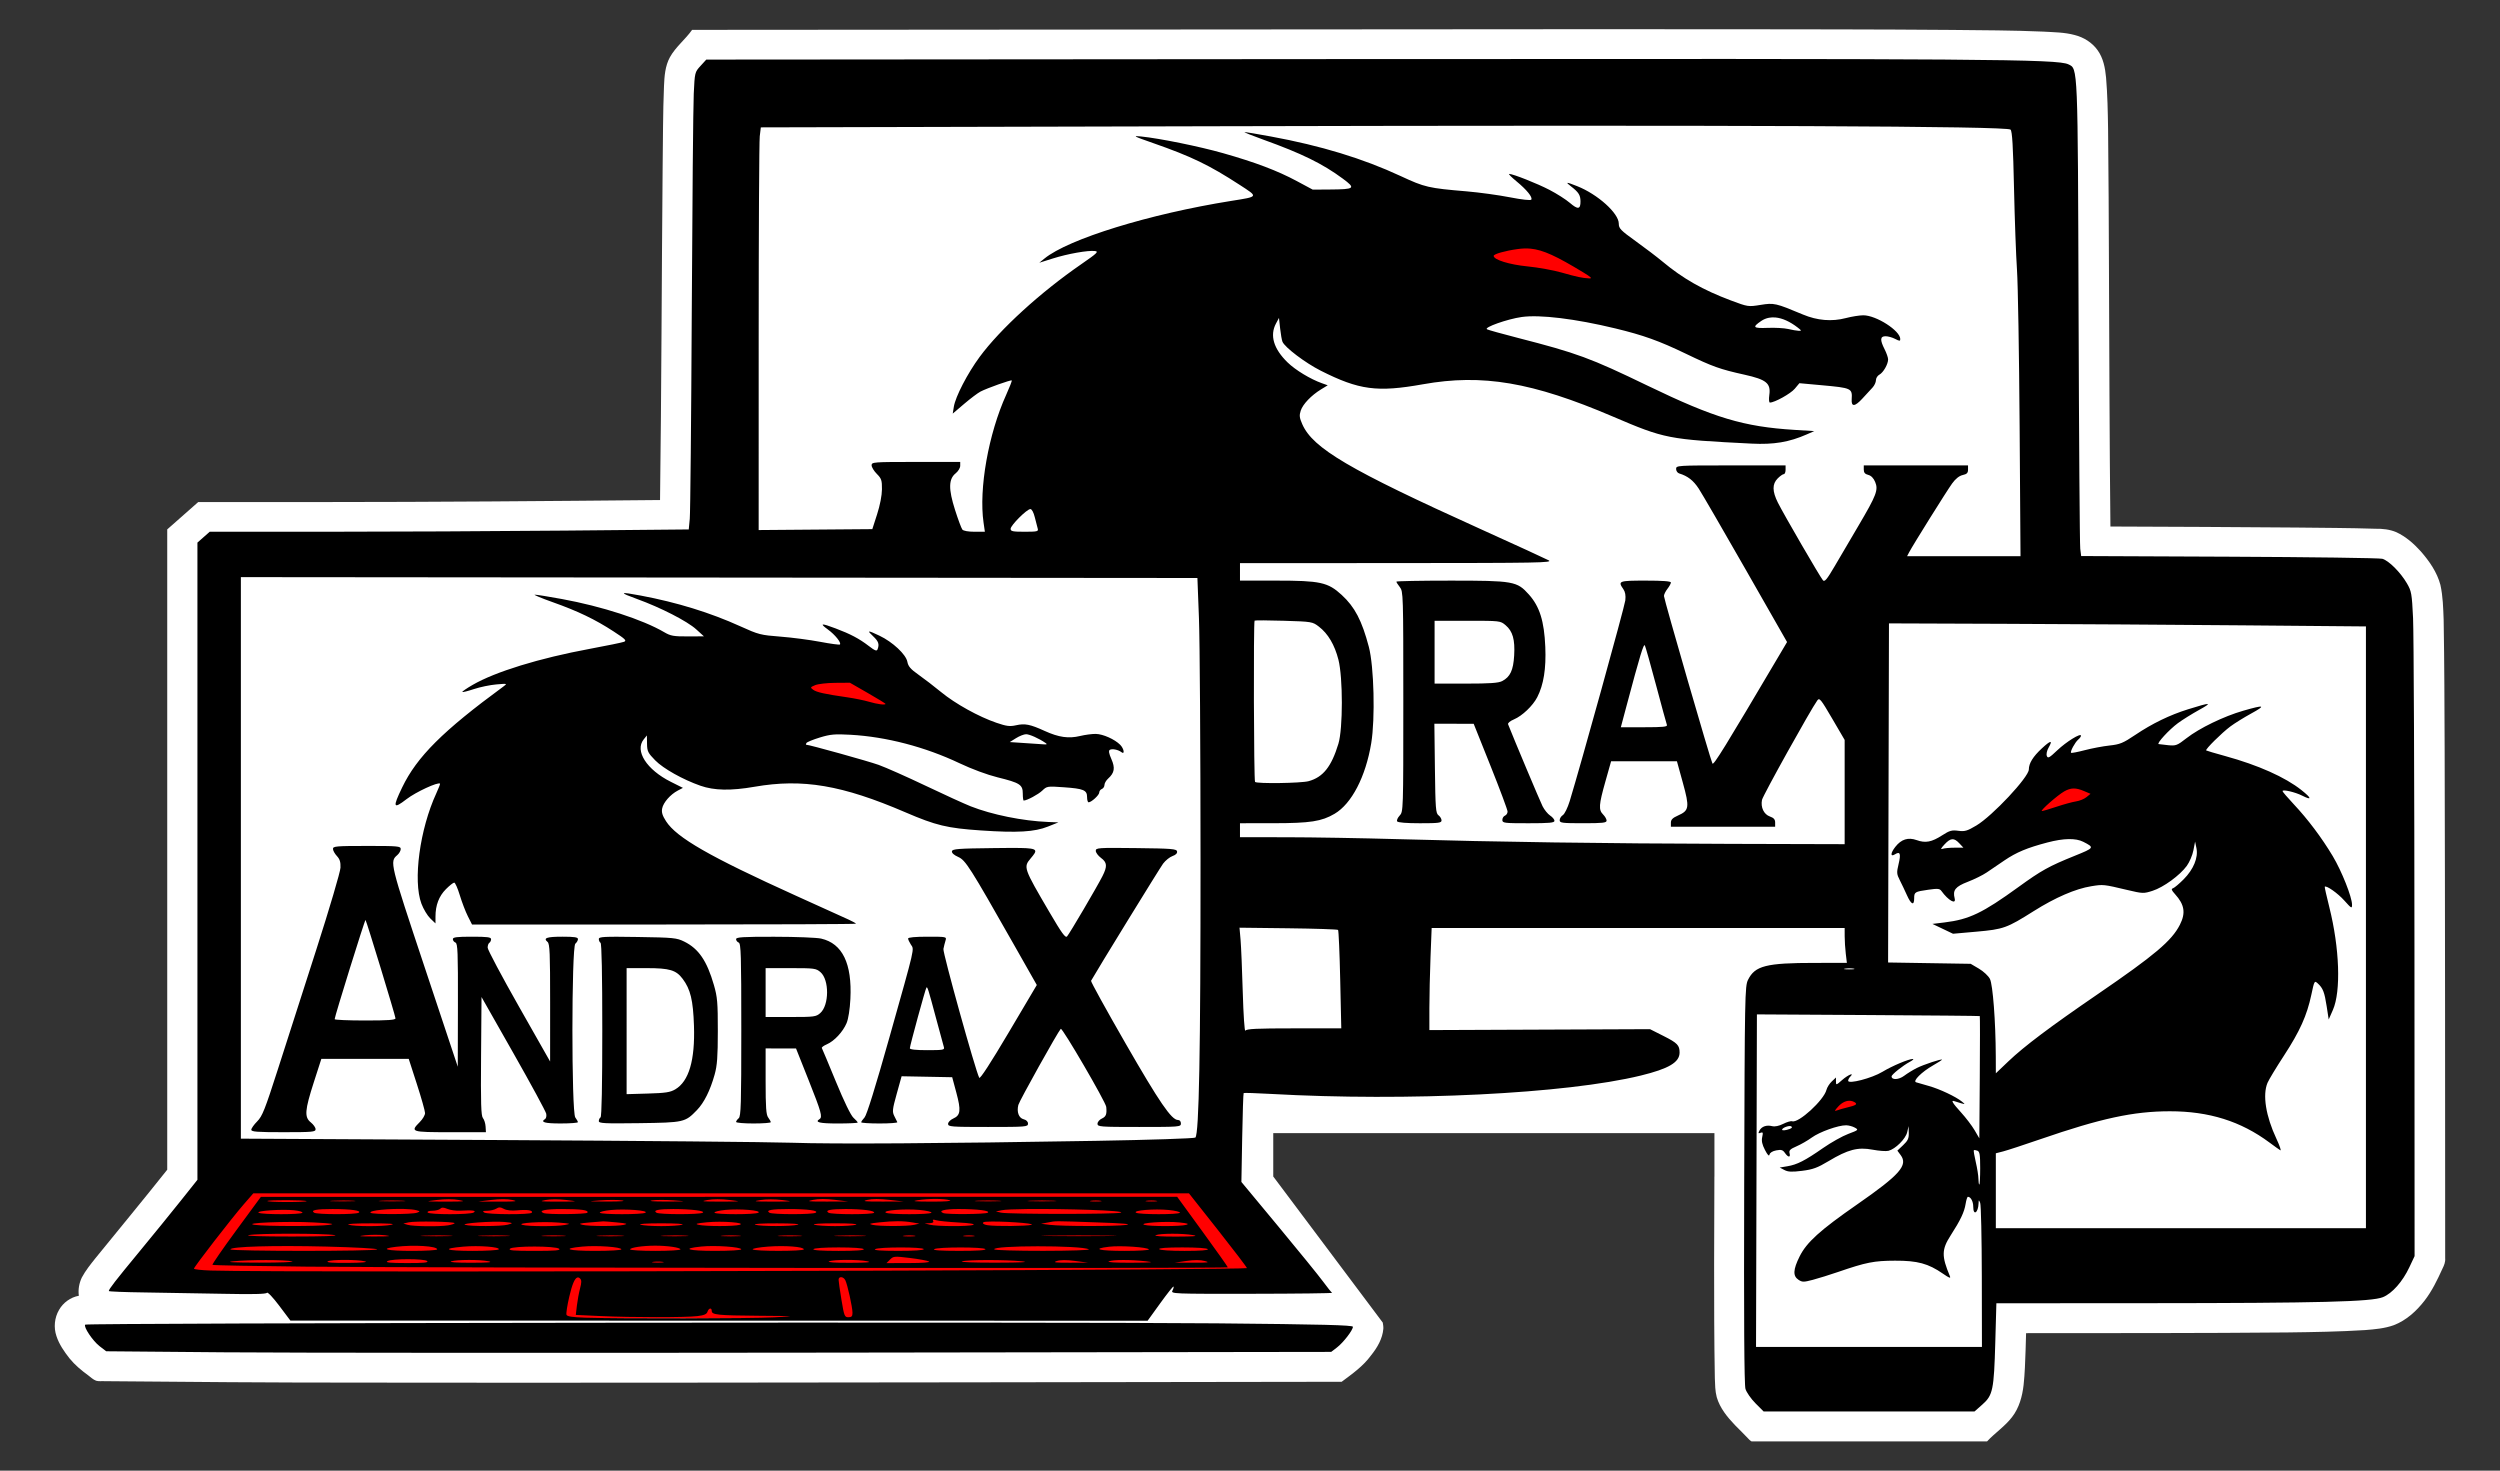 <?xml version="1.0" encoding="UTF-8" standalone="no"?>
<svg
   version="1.1"
   id="svg2"
   width="1456"
   height="856.533"
   viewBox="0 0 1456 856.533"
   sodipodi:docname="andrax-multiplatform-white.svg"
   inkscape:version="1.2.2 (b0a8486541, 2022-12-01)"
   xmlns:inkscape="http://www.inkscape.org/namespaces/inkscape"
   xmlns:sodipodi="http://sodipodi.sourceforge.net/DTD/sodipodi-0.dtd"
   xmlns="http://www.w3.org/2000/svg"
   xmlns:svg="http://www.w3.org/2000/svg"
   xmlns:rdf="http://www.w3.org/1999/02/22-rdf-syntax-ns#"
   xmlns:cc="http://creativecommons.org/ns#"
   xmlns:dc="http://purl.org/dc/elements/1.1/">
  <rect x="0" y="0" width="1456" height="856.533" fill="#333333" stroke="none"/>
  <defs
     id="defs6" />
  <sodipodi:namedview
     pagecolor="#7c7c7c"
     bordercolor="#ffffff"
     borderopacity="1"
     objecttolerance="10"
     gridtolerance="10"
     guidetolerance="10"
     inkscape:pageopacity="0"
     inkscape:pageshadow="2"
     inkscape:window-width="1366"
     inkscape:window-height="705"
     id="namedview4"
     showgrid="false"
     inkscape:zoom="0.30705169"
     inkscape:cx="885.84432"
     inkscape:cy="595.99085"
     inkscape:window-x="0"
     inkscape:window-y="0"
     inkscape:window-maximized="1"
     inkscape:current-layer="g10"
     inkscape:pagecheckerboard="true"
     inkscape:showpageshadow="0"
     inkscape:deskcolor="#7a7a7a" />
  <g
     inkscape:groupmode="layer"
     inkscape:label="Image"
     id="g10">
    <path
       id="path14-3"
       style="fill:#ffffff;stroke-width:1.015;stroke-miterlimit:4;stroke-dasharray:none"
       d="M 910.303 17.016 C 741.23 17.14 572.153 17.265 403.08 17.389 C 399.138 22.986 393.502 27.293 390.162 33.32 C 387.352 38.446 386.957 44.391 386.711 50.094 C 386.05 65.87 386.151 81.665 385.92 97.451 C 385.335 162.039 385.258 226.633 384.408 291.219 C 318.864 291.845 253.316 292.389 187.768 292.396 C 163.65 292.411 139.533 292.414 115.416 292.416 C 109.409 297.717 103.402 303.018 97.395 308.318 L 97.395 681.24 C 83.632 698.583 69.518 715.623 55.559 732.812 C 52.714 736.402 49.794 739.988 47.65 744.039 C 46.089 747.323 45.426 751.046 45.922 754.648 C 41.082 755.526 36.794 758.659 34.396 762.867 C 31.7 767.459 31.163 773.176 32.891 778.193 C 34.456 782.961 37.384 787.153 40.459 791.092 C 43.565 794.914 47.379 798.102 51.365 801 C 52.855 802.117 54.231 803.497 56.016 804.146 C 57.608 804.609 59.285 804.281 60.916 804.4 C 109.486 804.849 158.058 805.246 206.631 805.232 C 324.814 805.402 443.001 805.22 561.184 805.074 C 634.583 804.966 707.983 804.86 781.383 804.75 C 787.508 800.186 793.906 795.684 798.426 789.461 C 802.058 784.966 805.182 779.724 805.656 773.885 C 805.733 772.676 805.52 771.48 805.33 770.287 L 741.607 685.271 L 741.543 685.271 L 741.543 685.186 L 741.51 685.141 L 741.543 685.113 L 741.543 659.955 L 998.486 659.955 L 998.486 685.271 L 998.461 685.271 C 998.401 702.16 998.323 719.049 998.303 735.938 C 998.293 758.199 998.32 780.461 998.723 802.719 C 998.859 806.388 998.88 810.12 999.82 813.695 C 1001.65 820.03 1005.955 825.287 1010.463 830.006 C 1013.258 832.885 1016.18 835.666 1018.879 838.568 C 1019.425 838.996 1019.917 839.671 1020.695 839.488 L 1157.246 839.488 C 1161.866 834.516 1167.69 830.713 1171.828 825.295 C 1175.985 819.937 1177.791 813.221 1178.543 806.619 C 1179.26 799.957 1179.46 793.252 1179.699 786.561 C 1179.798 783.186 1179.897 779.812 1179.992 776.438 C 1230.767 776.385 1281.545 776.491 1332.318 776.016 C 1347.346 775.815 1362.381 775.58 1377.383 774.641 C 1383.036 774.198 1388.788 773.708 1394.154 771.783 C 1401.435 768.99 1407.336 763.569 1412.025 757.541 C 1416.419 751.859 1419.534 745.366 1422.48 738.879 C 1423.428 737.004 1424.274 734.971 1424.072 732.832 C 1424.014 634.191 1424.049 535.549 1423.764 436.908 C 1423.657 411.619 1423.615 386.329 1423.184 361.043 C 1422.929 354.217 1422.774 347.327 1421.293 340.629 C 1419.323 333.229 1414.827 326.774 1409.809 321.047 C 1405.777 316.598 1401.147 312.507 1395.625 309.945 C 1391.789 308.303 1387.552 307.876 1383.406 307.943 C 1368.144 307.45 1352.87 307.429 1337.602 307.24 C 1301.438 306.898 1265.273 306.819 1229.109 306.645 C 1228.555 256.037 1228.479 205.424 1228.252 154.814 C 1228.134 128.214 1228.066 101.613 1227.746 75.014 C 1227.588 65.066 1227.407 55.106 1226.574 45.188 C 1226.057 39.62 1224.982 33.848 1221.617 29.201 C 1218.472 24.8 1213.611 21.742 1208.344 20.412 C 1202.392 18.777 1196.15 18.792 1190.057 18.414 C 1172.217 17.635 1154.355 17.623 1136.502 17.424 C 1092.797 17.068 1049.087 17.096 1005.381 17.031 C 973.688 17.004 941.995 17.017 910.303 17.016 z " />
    <g
       id="g379"
       transform="matrix(0.978,0,0,0.962,15.883,16.193)">
      <rect
         style="fill:#ff0000;stroke-width:1.913"
         id="rect1700"
         width="188.293"
         height="71.938"
         x="309.195"
         y="709.553" />
      <rect
         style="fill:#ff0000;stroke-width:1.117"
         id="rect1574"
         width="314.514"
         height="81.729"
         x="183.601"
         y="684.913"
         transform="matrix(1,-0.004,-0.115,0.993,0,0)" />
      <rect
         style="fill:#ff0000;stroke-width:1.186"
         id="rect1574-6"
         width="335.951"
         height="86.339"
         x="131.394"
         y="722.073"
         transform="matrix(1,-0.003,0.34,0.94,0,0)" />
      <path
         id="path1431"
         style="fill:#ff0000;stroke-width:0.526"
         d="m 1084.889,645.64 c -3.106,0.017 -6.024,1.538 -8.191,3.705 -1.565,1.427 -3.364,2.927 -3.89,5.074 -0.457,2.098 0.939,4.374 3.027,4.89 1.999,0.585 3.931,-0.476 5.845,-0.907 3.01,-0.9 6.151,-1.518 8.965,-2.959 2.085,-1.242 3.062,-4.228 1.674,-6.329 -1.558,-2.416 -4.654,-3.554 -7.43,-3.475 z" />
      <path
         id="path1219"
         style="fill:#ff0000;stroke-width:1.051"
         d="m 891.625,129.745 c -5.613,0.35 -11.205,1.37 -16.546,3.148 -2.105,0.71 -4.395,1.83 -5.209,4.063 -0.894,2.295 0.586,4.876 2.697,5.877 3.593,1.96 7.55,3.187 11.54,4.027 7.999,1.597 16.175,2.144 24.13,3.987 6.649,1.438 13.123,3.788 19.923,4.458 2.026,0.2 4.423,-0.409 5.392,-2.378 1.139,-1.906 0.341,-4.445 -1.372,-5.722 -2.865,-2.107 -6.001,-3.813 -9.039,-5.652 -4.79,-2.737 -9.591,-5.483 -14.613,-7.773 -5.307,-2.39 -11.028,-4.174 -16.902,-4.035 z" />
      <path
         id="path903"
         style="fill:#ff0000;stroke-width:1.051"
         d="m 489.744,392.359 c -6.941,0.41 -13.982,0.215 -20.8,1.772 -2.149,0.485 -4.451,1.616 -5.229,3.835 -0.962,2.536 0.766,5.371 3.139,6.354 3.879,1.799 8.141,2.481 12.292,3.356 8.555,1.648 17.181,2.978 25.624,5.161 2.046,0.408 4.194,0.879 6.269,0.425 2.279,-0.593 3.871,-3.223 3.008,-5.493 -0.52,-1.634 -2.004,-2.641 -3.444,-3.401 -6.725,-4.054 -13.489,-8.034 -20.245,-12.036 -0.205,0.008 -0.41,0.018 -0.615,0.026 z" />
      <path
         id="path1061"
         style="fill:#ff0000;stroke-width:1.051"
         d="m 1218.676,456.96 c -4.831,0.07 -9.132,2.744 -12.724,5.766 -2.795,2.45 -5.657,4.903 -7.881,7.904 -0.894,1.304 -1.1,3.03 -0.472,4.486 0.525,1.649 2.373,2.379 3.969,2.41 1.495,-0.092 2.872,-0.771 4.317,-1.119 5.072,-1.553 10.142,-3.124 15.287,-4.423 2.764,-0.774 5.435,-1.938 7.85,-3.494 1.581,-1.062 3.009,-2.779 2.777,-4.807 -0.083,-1.685 -1.286,-3.067 -2.743,-3.791 -2.637,-1.472 -5.557,-2.504 -8.561,-2.861 -0.605,-0.058 -1.212,-0.086 -1.82,-0.071 z" />
      <path
         id="path14"
         style="fill:#000000;stroke-width:1.046;stroke-miterlimit:4;stroke-dasharray:none"
         d="m 787.019,18.935 -382.67,0.307 -3.432,3.822 c -3.405,3.794 -3.433,3.918 -4.031,16.908 -0.331,7.197 -0.863,66.585 -1.182,131.971 -0.318,65.386 -0.853,121.777 -1.188,125.314 l -0.607,6.434 -73.6,0.699 c -40.479,0.385 -104.663,0.701 -142.631,0.701 h -69.033 l -3.656,3.279 -3.658,3.281 v 192.887 192.887 l -10.027,12.803 c -5.515,7.042 -16.591,20.889 -24.611,30.77 -14.373,17.707 -18.133,22.636 -18.133,23.766 0,0.316 9.662,0.701 21.471,0.857 11.809,0.157 32.841,0.524 46.736,0.816 17.489,0.368 25.477,0.182 25.955,-0.607 0.39,-0.645 3.574,2.762 7.328,7.84 l 6.639,8.98 255.244,0.045 255.242,0.045 7.496,-10.564 c 4.123,-5.81 7.688,-10.368 7.922,-10.129 0.234,0.239 -0.049,1.337 -0.627,2.441 -1.027,1.959 0.112,2.005 47.412,1.939 26.655,-0.037 48.091,-0.305 47.635,-0.596 -0.456,-0.291 -2.893,-3.382 -5.414,-6.869 -2.521,-3.487 -14.483,-18.466 -26.584,-33.287 l -22.002,-26.947 0.473,-26.717 c 0.26,-14.694 0.652,-26.886 0.871,-27.096 0.22,-0.21 7.383,0.016 15.92,0.504 81.909,4.681 176.201,-0.07 220.609,-11.113 16.655,-4.142 23.07,-8.014 23.07,-13.926 0,-4.394 -1.322,-5.789 -9.451,-9.963 l -8.154,-4.186 -65.697,0.279 -65.699,0.279 V 593.486 c 10e-5,-7.318 0.306,-21.227 0.68,-30.91 l 0.68,-17.604 h 122.971 122.969 l 0.012,5.018 c 0,2.761 0.301,7.517 0.66,10.568 l 0.652,5.549 -19.027,0.008 c -29.105,0.012 -35.686,1.71 -39.853,10.275 -1.854,3.811 -1.952,9.188 -2.27,123.924 -0.225,81.567 0.016,121.138 0.754,123.686 0.597,2.06 3.277,5.984 5.955,8.719 l 4.869,4.973 h 62.781 62.783 l 4.672,-4.201 c 6.272,-5.638 6.92,-8.796 7.713,-37.6 l 0.652,-23.719 90.115,-0.051 c 102.707,-0.058 133.323,-0.855 140.059,-3.646 5.557,-2.302 11.715,-9.38 15.75,-18.102 l 3.117,-6.738 -0.078,-185.191 c -0.042,-101.855 -0.415,-192.36 -0.83,-201.121 -0.704,-14.885 -0.945,-16.265 -3.688,-21.045 -3.821,-6.659 -10.8,-13.734 -14.623,-14.822 -1.665,-0.474 -42.699,-1.041 -91.184,-1.26 l -88.152,-0.396 -0.547,-4.447 c -0.3,-2.446 -0.747,-66.743 -0.992,-142.881 -0.487,-150.691 -0.363,-147.576 -6.061,-150.359 -6.499,-3.175 -48.002,-3.482 -428.475,-3.176 z m 273.035,40.588 v 0 c 79.253,0.342 119.945,1.046 120.988,2.111 0.997,1.018 1.514,9.915 2.064,35.492 0.404,18.772 1.201,41.026 1.77,49.453 0.569,8.428 1.274,50.869 1.566,94.314 l 0.533,78.992 h -33.773 -33.772 l 1.225,-2.377 c 2.261,-4.387 22.431,-37.201 25.598,-41.645 2.043,-2.867 4.232,-4.64 6.299,-5.104 2.469,-0.554 3.168,-1.273 3.168,-3.268 v -2.559 h -31.043 -31.041 v 2.527 c 0,1.832 0.73,2.716 2.654,3.209 1.718,0.44 3.173,1.945 4.121,4.262 1.982,4.846 0.828,7.93 -9.904,26.461 -4.712,8.137 -11.123,19.228 -14.246,24.648 -4.57,7.932 -5.921,9.58 -6.928,8.453 -1.581,-1.771 -23.306,-39.826 -26.854,-47.039 -3.387,-6.886 -3.42,-11.264 -0.111,-14.643 1.397,-1.427 3.028,-2.596 3.623,-2.596 0.595,0 1.08,-1.188 1.08,-2.641 v -2.643 h -32.594 c -32.072,0 -32.594,0.034 -32.594,2.146 0,1.181 0.815,2.4 1.811,2.709 5.117,1.59 8.456,4.224 11.654,9.197 1.944,3.023 14.576,25.159 28.07,49.189 l 24.535,43.693 -4.393,7.559 c -32.74,56.34 -39.357,67.249 -40.039,66.004 -1.131,-2.064 -28.881,-99.527 -28.881,-101.436 0,-0.899 0.93,-2.844 2.068,-4.322 1.138,-1.478 2.07,-3.205 2.07,-3.84 0,-0.781 -4.846,-1.154 -15.004,-1.154 -16.06,0 -16.69,0.241 -13.328,5.143 1.147,1.672 1.523,3.833 1.189,6.84 -0.415,3.75 -26.664,100.076 -33.117,121.533 -1.197,3.98 -3.029,7.781 -4.07,8.445 -1.041,0.664 -1.893,2.044 -1.893,3.066 0,1.683 1.326,1.859 13.969,1.859 11.727,0 13.969,-0.255 13.969,-1.586 0,-0.872 -0.932,-2.535 -2.07,-3.697 -2.785,-2.844 -2.579,-5.812 1.381,-20.078 l 3.373,-12.152 h 19.598 19.598 l 3.525,12.984 c 4.074,15.006 3.805,16.844 -2.91,19.869 -3.17,1.428 -4.209,2.5 -4.209,4.336 v 2.438 h 31.041 31.043 v -2.539 c 0,-1.872 -0.818,-2.828 -3.111,-3.645 -3.607,-1.284 -5.606,-5.543 -4.725,-10.061 0.513,-2.628 29.074,-54.835 32.943,-60.217 1.287,-1.79 2.059,-0.831 8.846,10.975 l 7.436,12.934 v 31.561 31.561 l -68.033,-0.191 c -74.998,-0.21 -138.702,-1.13 -197.893,-2.855 -21.341,-0.622 -51.257,-1.142 -66.48,-1.156 l -27.68,-0.025 v -4.227 -4.227 l 19.918,-0.016 c 21.981,-0.018 28.667,-1.067 36.43,-5.713 10.161,-6.082 18.504,-22.427 21.811,-42.732 2.419,-14.855 1.655,-46.445 -1.41,-58.27 -4.14,-15.974 -8.362,-24.188 -16.184,-31.488 -8.216,-7.669 -12.733,-8.668 -39.162,-8.668 h -21.402 v -5.285 -5.283 l 93.385,-0.043 c 84.841,-0.038 93.114,-0.192 90.432,-1.676 -1.624,-0.899 -20.015,-9.476 -40.871,-19.062 -77.87,-35.793 -99.529,-48.749 -105.834,-63.305 -1.704,-3.935 -1.869,-5.368 -0.943,-8.232 1.273,-3.94 6.261,-9.248 12.111,-12.887 l 3.975,-2.471 -3.48,-1.258 c -6.84,-2.471 -15.763,-7.967 -20.42,-12.576 -8.343,-8.257 -10.717,-16.357 -6.912,-23.58 l 1.781,-3.383 0.678,6.342 c 0.373,3.487 1,7.124 1.395,8.084 1.411,3.437 13.599,12.814 22.781,17.525 22.881,11.742 33.571,13.187 60.879,8.229 35.422,-6.431 65.128,-1.304 112.994,19.5 31.147,13.538 32.891,13.882 82.779,16.428 13.143,0.671 22.325,-0.895 32.834,-5.602 l 4.416,-1.977 -11.594,-0.729 c -30.499,-1.916 -47.808,-7.2 -87.576,-26.736 -34.326,-16.863 -41.903,-19.699 -77.49,-29.006 -9.259,-2.422 -17.463,-4.745 -18.232,-5.162 -2.041,-1.108 12.084,-6.199 20.637,-7.438 10.823,-1.568 31.992,1.052 55.779,6.902 16.697,4.107 26.132,7.544 41.906,15.27 16.166,7.918 20.312,9.426 35.094,12.764 12.946,2.923 15.664,5.174 14.723,12.188 -0.363,2.702 -0.213,4.67 0.357,4.67 2.791,0 12.333,-5.394 14.766,-8.346 l 2.785,-3.379 13.172,1.217 c 17.973,1.659 18.386,1.857 17.963,8.555 -0.292,4.628 1.854,4.512 6.252,-0.338 2.283,-2.517 5.061,-5.579 6.172,-6.803 1.111,-1.224 2.02,-3.227 2.02,-4.453 0,-1.226 0.926,-2.737 2.059,-3.355 2.342,-1.28 5.186,-6.345 5.186,-9.24 0,-1.068 -0.932,-3.808 -2.07,-6.088 -2.864,-5.736 -2.707,-7.926 0.568,-7.926 1.451,0 4.012,0.727 5.691,1.613 2.629,1.389 3.053,1.399 3.053,0.08 0,-5.028 -14.307,-14.373 -22.004,-14.373 -2.246,0 -6.945,0.763 -10.441,1.695 -8.319,2.219 -16.969,1.487 -25.518,-2.162 -16.223,-6.924 -17.188,-7.149 -25.229,-5.824 -7.317,1.205 -7.513,1.177 -17.721,-2.715 -16.633,-6.341 -28.575,-13.249 -40.687,-23.529 -3.228,-2.739 -10.404,-8.292 -15.947,-12.34 -9.037,-6.6 -10.08,-7.698 -10.08,-10.641 0,-6.261 -12.555,-17.741 -24.789,-22.666 -6.724,-2.707 -7.222,-2.676 -3.547,0.221 4.439,3.499 5.503,5.217 5.539,8.945 0.048,4.919 -1.529,5.161 -6.32,0.973 -2.341,-2.047 -7.806,-5.592 -12.145,-7.879 -7.368,-3.885 -21.745,-9.676 -24.025,-9.676 -0.556,0 1.406,2.022 4.361,4.492 6.128,5.122 9.72,9.63 8.836,11.09 -0.363,0.599 -5.468,0.033 -12.771,-1.418 -6.692,-1.33 -18.232,-2.943 -25.646,-3.584 C 834.326,97.058 832.294,96.58 817.882,89.769 795.31,79.101 770.475,71.406 740.466,65.779 732.603,64.304 725.62,63.12 724.947,63.15 c -0.674,0.029 4.362,2.095 11.191,4.59 22.795,8.329 35.223,14.53 47.26,23.58 7.877,5.922 7.237,6.467 -7.748,6.576 l -10.156,0.074 -9.504,-5.184 c -11.525,-6.286 -24.651,-11.337 -43.863,-16.883 -14.198,-4.098 -37.728,-8.966 -48.938,-10.125 -5.174,-0.535 -4.515,-0.171 7.244,4.008 22.85,8.12 33.439,13.318 51.605,25.328 11.169,7.384 11.363,7.01 -5.033,9.672 -48.811,7.925 -96.932,23.025 -111.295,34.924 l -3.053,2.527 8.039,-2.578 c 8.957,-2.873 20.968,-5.031 25.113,-4.514 2.368,0.295 1.324,1.314 -8.174,7.979 -24.39,17.114 -48.26,39.255 -60.477,56.096 -7.243,9.985 -14.437,24.103 -15.396,30.217 l -0.648,4.131 6.844,-5.93 c 3.764,-3.261 8.145,-6.606 9.734,-7.436 4.048,-2.112 18.097,-7.19 18.566,-6.711 0.213,0.218 -1.267,4.103 -3.289,8.635 -10.591,23.734 -16.396,57.032 -13.5,77.418 l 0.789,5.547 h -6.18 c -3.695,0 -6.598,-0.53 -7.225,-1.32 -0.576,-0.726 -2.538,-6.077 -4.359,-11.889 -3.983,-12.71 -3.875,-18.718 0.395,-22.195 1.479,-1.204 2.688,-3.241 2.688,-4.527 v -2.338 h -26.385 c -25.344,0 -26.385,0.081 -26.385,2.033 0,1.118 1.396,3.458 3.104,5.201 2.754,2.813 3.1,3.865 3.061,9.328 -0.027,3.726 -1.169,9.706 -2.893,15.141 l -2.848,8.982 -33.842,0.277 -33.84,0.279 0.01,-116.521 c 0,-64.086 0.293,-118.937 0.641,-121.893 l 0.633,-5.373 270.854,-0.684 C 862.981,59.202 980.8,59.181 1060.054,59.523 Z M 895.185,133.703 c 7.562,0.724 15.639,4.644 31.344,14.328 4.774,2.944 5.61,3.794 3.621,3.686 -4.259,-0.232 -7.32,-0.893 -16.555,-3.574 -4.837,-1.405 -13.918,-3.067 -20.178,-3.693 -10.862,-1.087 -20.178,-4.031 -20.178,-6.377 0,-1.115 6.792,-3.076 14.291,-4.125 2.67,-0.374 5.134,-0.486 7.654,-0.244 z m 145.916,41.674 c 4.057,0.394 8.555,2.447 13.217,6.109 2.341,1.84 2.391,2.026 0.517,1.951 -1.138,-0.045 -3.933,-0.536 -6.209,-1.09 -2.276,-0.553 -7.748,-0.861 -12.16,-0.686 -8.772,0.35 -9.427,-0.35 -3.904,-4.172 1.424,-0.986 2.98,-1.634 4.639,-1.953 1.244,-0.239 2.548,-0.292 3.9,-0.16 z M 597.359,291.355 c 0.85,0 1.922,2.04 2.637,5.02 0.662,2.761 1.447,5.85 1.744,6.867 0.483,1.654 -0.341,1.85 -7.807,1.85 -7.135,0 -8.348,-0.258 -8.348,-1.779 0,-2.105 9.701,-11.957 11.773,-11.957 z m -470.16,41.209 284.811,0.266 284.809,0.266 0.916,24.305 c 0.504,13.368 0.928,79.23 0.941,146.359 0.023,116.044 -0.886,165.869 -3.066,168.096 -0.527,0.538 -26.889,1.42 -59.365,1.986 -92.721,1.616 -155.893,2.016 -181.035,1.145 -12.805,-0.444 -91.845,-1.181 -175.645,-1.639 L 127.199,672.515 V 502.538 Z m 719.984,2.117 c -17.539,0 -31.889,0.281 -31.889,0.625 0,0.344 0.932,1.835 2.07,3.312 2.02,2.622 2.07,4.288 2.07,69.316 0,66.279 -0.013,66.641 -2.18,68.996 -1.198,1.302 -1.868,2.878 -1.49,3.502 0.43,0.71 5.503,1.135 13.561,1.135 11.241,0 12.873,-0.219 12.873,-1.732 0,-0.953 -0.815,-2.341 -1.811,-3.084 -1.627,-1.214 -1.844,-4.088 -2.135,-28.385 l -0.324,-27.033 11.707,0.004 11.705,0.004 10.088,25.648 c 5.549,14.106 10.088,26.483 10.088,27.504 0,1.021 -0.697,2.13 -1.551,2.465 -0.854,0.335 -1.553,1.509 -1.553,2.609 0,1.874 0.983,2 15.521,2 12.534,0 15.521,-0.281 15.521,-1.463 0,-0.805 -1.159,-2.238 -2.574,-3.186 -1.415,-0.947 -3.454,-3.499 -4.529,-5.67 -1.474,-2.977 -17.198,-40.969 -20.527,-49.6 -0.277,-0.719 1.232,-1.999 3.482,-2.957 4.918,-2.093 11.259,-8.23 13.898,-13.453 3.79,-7.499 5.33,-17.286 4.785,-30.402 -0.65,-15.656 -3.366,-24.467 -9.793,-31.768 -7.069,-8.029 -9.089,-8.389 -47.016,-8.389 z m -491.846,7.658 c -0.338,0.316 2.284,1.441 7.775,3.461 14.038,5.165 29.891,13.428 35.242,18.367 l 4.596,4.242 -9.646,0.043 c -8.398,0.038 -10.205,-0.289 -13.969,-2.533 -12.823,-7.646 -37.17,-15.672 -61.043,-20.121 -7.863,-1.465 -15.081,-2.639 -16.039,-2.607 -0.958,0.031 3.846,2.076 10.676,4.545 15.01,5.426 25.2,10.403 36.215,17.689 7.039,4.657 7.969,5.599 6.209,6.287 -1.138,0.445 -10.218,2.346 -20.178,4.225 -30.303,5.715 -56.484,13.906 -70.076,21.926 -3.542,2.09 -6.249,3.994 -6.016,4.232 0.233,0.238 3.366,-0.563 6.959,-1.781 3.593,-1.218 9.559,-2.478 13.258,-2.799 6.672,-0.579 6.706,-0.568 4.18,1.314 -35.996,26.829 -51.426,42.465 -60.215,61.02 -5.806,12.257 -5.393,13.374 2.635,7.09 5.478,-4.288 18.76,-10.532 19.908,-9.359 0.162,0.166 -0.831,2.786 -2.209,5.822 -9.866,21.748 -14.002,52.892 -8.877,66.846 1.188,3.235 3.556,7.247 5.262,8.916 l 3.102,3.033 0.01,-4.16 c 0.01,-6.862 2.054,-12.324 6.195,-16.553 2.147,-2.193 4.378,-3.986 4.959,-3.986 0.581,0 2.077,3.436 3.326,7.635 1.249,4.199 3.396,9.904 4.773,12.68 l 2.5,5.047 h 114.32 c 62.876,0 114.32,-0.215 114.32,-0.479 0,-0.263 -1.98,-1.392 -4.398,-2.508 -2.419,-1.115 -16.504,-7.604 -31.301,-14.418 -51.447,-23.693 -71.093,-35.142 -77.404,-45.111 -2.165,-3.419 -2.754,-5.384 -2.311,-7.719 0.684,-3.602 4.865,-8.473 9.309,-10.842 l 3.061,-1.631 -7.199,-3.666 c -14.44,-7.357 -21.632,-18.792 -16.16,-25.693 l 1.904,-2.4 0.074,5.057 c 0.068,4.555 0.553,5.556 4.887,10.049 4.82,4.998 16.445,11.625 26.93,15.354 8.21,2.919 18.082,3.11 32.193,0.621 28.711,-5.063 52.1,-1.032 89.906,15.492 18.163,7.939 24.806,9.561 44.85,10.949 21.844,1.513 31.963,0.918 39.998,-2.35 l 6.209,-2.525 -6.209,-0.252 c -15.012,-0.614 -33.427,-4.407 -46.045,-9.484 -3.699,-1.488 -15.807,-7.107 -26.904,-12.484 -11.097,-5.377 -23.649,-11.043 -27.891,-12.59 -6.222,-2.269 -41.359,-12.213 -43.156,-12.213 -0.26,0 -0.187,-0.47 0.16,-1.043 0.347,-0.573 3.934,-2.068 7.973,-3.32 6.301,-1.955 8.899,-2.19 18.314,-1.656 21.248,1.205 44.379,7.349 64.865,17.23 7.314,3.528 16.538,7.004 22.676,8.543 13.336,3.344 15.004,4.44 15.004,9.859 0,2.311 0.248,4.201 0.551,4.201 1.877,0 8.685,-3.712 11.051,-6.025 2.748,-2.688 3.01,-2.73 12.799,-2.027 11.873,0.852 13.885,1.717 13.885,5.977 0,1.723 0.402,3.133 0.895,3.133 1.664,0 6.348,-4.369 6.348,-5.922 0,-0.848 0.699,-1.814 1.553,-2.148 0.854,-0.335 1.553,-1.435 1.553,-2.445 0,-1.01 0.984,-2.742 2.188,-3.85 3.785,-3.482 4.266,-6.421 1.936,-11.803 -1.492,-3.446 -1.76,-5.066 -0.928,-5.592 1.351,-0.853 5.004,-0.113 6.893,1.396 2.178,1.74 1.541,-2.143 -0.732,-4.465 -3.288,-3.358 -10.272,-6.514 -14.545,-6.574 -2.187,-0.031 -6.381,0.533 -9.322,1.254 -6.837,1.675 -12.711,0.823 -21.082,-3.053 -8.727,-4.041 -11.773,-4.652 -17.09,-3.432 -3.649,0.837 -5.625,0.582 -11.604,-1.494 -10.6,-3.682 -24.499,-11.513 -32.951,-18.566 -4.088,-3.411 -10.144,-8.145 -13.459,-10.52 -4.75,-3.403 -6.166,-5.07 -6.68,-7.869 -0.817,-4.447 -8.756,-11.991 -16.617,-15.789 -7.117,-3.439 -7.674,-3.382 -3.734,0.377 3.188,3.042 3.768,4.793 2.611,7.871 -0.482,1.283 -1.535,0.871 -5.328,-2.086 -5.622,-4.383 -10.758,-7.144 -19.635,-10.557 -8.667,-3.332 -9.782,-3.181 -4.635,0.627 4.303,3.184 8.167,8.08 7.176,9.092 -0.296,0.303 -5.596,-0.424 -11.779,-1.617 -6.183,-1.193 -16.831,-2.605 -23.66,-3.137 -11.736,-0.914 -13.041,-1.254 -23.799,-6.221 -17.926,-8.277 -37.741,-14.498 -59.352,-18.633 -6.353,-1.215 -9.652,-1.708 -9.99,-1.393 z m 375.537,16.559 c 0.235,-0.242 8.072,-0.203 17.416,0.088 16.773,0.522 17.039,0.566 20.895,3.572 5.41,4.218 9.353,11.008 11.605,19.984 2.723,10.852 2.716,41.769 -0.012,50.898 -4.154,13.901 -9.129,20.254 -17.738,22.656 -4.459,1.244 -30.764,1.624 -31.902,0.461 -0.732,-0.747 -0.992,-96.91 -0.264,-97.66 z m 107.186,0.088 h 19.58 c 19.444,0 19.603,0.018 22.695,2.676 4.261,3.661 5.663,8.69 5.115,18.346 -0.507,8.938 -2.364,12.969 -7.139,15.49 -2.217,1.171 -7.291,1.531 -21.576,1.531 h -18.676 v -19.021 z m 270.58,1.584 68.811,0.262 c 37.845,0.143 101.754,0.557 142.018,0.92 l 73.207,0.66 v 182.16 182.16 h -110.199 -110.199 v -22.68 -22.678 l 4.399,-1.154 c 2.419,-0.634 12.334,-3.937 22.033,-7.338 36.18,-12.687 55.529,-16.934 77.186,-16.945 23.346,-0.012 42.273,6.027 59.353,18.938 2.845,2.151 5.742,4.255 6.436,4.678 0.694,0.423 -0.338,-2.698 -2.295,-6.936 -6.339,-13.727 -8.355,-26.554 -5.324,-33.893 0.772,-1.87 5.171,-9.271 9.775,-16.447 9.489,-14.79 13.694,-24.292 16.324,-36.885 1.774,-8.494 1.873,-8.672 3.811,-6.881 3.093,2.858 4.018,5.271 5.32,13.873 l 1.209,7.984 2.496,-5.771 c 4.881,-11.287 3.984,-37.445 -2.133,-62.24 -1.64,-6.648 -2.865,-12.206 -2.723,-12.352 0.937,-0.957 7.762,3.927 11.633,8.324 4.305,4.89 4.619,5.063 4.619,2.547 0,-4.595 -6.146,-20.336 -11.48,-29.4 -6.551,-11.131 -14.842,-22.346 -23.232,-31.43 -3.672,-3.975 -6.676,-7.55 -6.676,-7.941 0,-1.18 7.49,0.588 11.742,2.771 5.903,3.032 5.696,1.602 -0.488,-3.391 -9.687,-7.82 -25.749,-15.107 -45.4,-20.6 -5.976,-1.67 -11.068,-3.198 -11.318,-3.395 -0.723,-0.566 9.308,-10.68 14.424,-14.543 2.561,-1.934 8.148,-5.459 12.416,-7.834 9.012,-5.014 7.923,-5.392 -4.799,-1.658 -11.62,3.41 -26.078,10.53 -33.764,16.625 -5.526,4.382 -6.318,4.691 -10.861,4.242 -2.695,-0.266 -5.269,-0.572 -5.723,-0.678 -1.384,-0.324 6.241,-8.758 11.443,-12.656 2.695,-2.02 8.394,-5.636 12.662,-8.037 8.302,-4.67 7.131,-4.733 -6.633,-0.361 -10.88,3.456 -21.312,8.605 -31.387,15.492 -7.272,4.971 -9.126,5.749 -15.336,6.428 -3.885,0.425 -10.522,1.698 -14.748,2.828 -4.226,1.13 -7.895,1.839 -8.152,1.576 -0.676,-0.691 2.367,-6.398 4.274,-8.014 0.891,-0.755 1.619,-1.8 1.619,-2.322 0,-1.84 -8.709,3.619 -14.133,8.857 -4.723,4.562 -5.589,5.038 -6.203,3.404 -0.413,-1.099 0.029,-3.22 1.049,-5.035 2.662,-4.737 1.347,-4.593 -3.994,0.436 -5.281,4.971 -7.755,9.042 -7.768,12.779 -0.016,4.617 -21.711,28.164 -31.271,33.939 -5.448,3.291 -6.898,3.721 -10.748,3.182 -3.804,-0.532 -5.182,-0.143 -9.48,2.674 -6.385,4.184 -10.026,4.893 -15.295,2.973 -5.062,-1.845 -9.16,-0.535 -12.701,4.062 -2.942,3.82 -3.062,6.338 -0.217,4.523 3.054,-1.948 3.622,-0.387 2.147,5.895 -1.218,5.184 -1.154,6.057 0.719,9.781 1.131,2.249 3.049,6.347 4.262,9.107 2.502,5.697 4.301,6.496 4.301,1.912 0,-3.852 0.351,-4.069 8.441,-5.25 5.624,-0.821 6.741,-0.706 7.809,0.795 4.108,5.776 8.891,8.461 7.854,4.41 -1.262,-4.931 0.447,-7.118 7.807,-9.99 3.895,-1.52 8.953,-4.06 11.24,-5.643 2.287,-1.583 7.066,-4.883 10.619,-7.334 7.108,-4.903 13.537,-7.629 25.586,-10.852 9.622,-2.574 16.883,-2.713 21.324,-0.41 6.777,3.514 6.693,3.653 -5.094,8.492 -15.345,6.301 -19.822,8.827 -33.502,18.906 -21.331,15.716 -29.32,19.608 -43.975,21.42 l -7.244,0.895 6.133,2.98 6.135,2.979 13.994,-1.264 c 16.074,-1.453 18.034,-2.169 34.012,-12.412 12.906,-8.274 24.92,-13.557 34.334,-15.096 7.153,-1.169 7.211,-1.162 21.477,2.277 9.175,2.212 9.695,2.23 15.002,0.498 6.534,-2.132 16.324,-9.39 20.408,-15.129 1.61,-2.262 3.377,-6.49 3.926,-9.396 l 0.998,-5.283 0.812,4.008 c 1.152,5.678 -1.732,12.809 -7.611,18.822 -2.616,2.676 -5.455,5.112 -6.309,5.41 -1.244,0.435 -1.014,1.146 1.166,3.588 5.657,6.335 6.45,11.403 2.898,18.514 -4.86,9.728 -14.938,18.382 -49.076,42.135 -27.98,19.468 -43.671,31.462 -53.029,40.537 l -7.502,7.273 -0.039,-10.438 c -0.079,-20.883 -1.752,-43.279 -3.488,-46.709 -0.912,-1.801 -3.861,-4.593 -6.555,-6.205 l -4.896,-2.93 -24.592,-0.402 -24.594,-0.402 0.264,-102.646 z m -145.357,13.365 c 0.407,0.786 3.409,11.618 6.67,24.068 3.26,12.451 6.165,23.269 6.455,24.041 0.422,1.124 -2.258,1.402 -13.455,1.402 h -13.982 l 3.395,-12.945 c 8.068,-30.761 10.209,-37.935 10.918,-36.566 z m -473.41,22.564 10.605,6.188 c 5.833,3.403 10.607,6.376 10.607,6.605 0,0.852 -4.816,0.227 -9.83,-1.275 -2.846,-0.853 -8.667,-2.063 -12.936,-2.688 -13.391,-1.96 -18.289,-3.063 -20.299,-4.57 -1.847,-1.385 -1.789,-1.529 1.156,-2.795 1.707,-0.734 7.063,-1.363 11.9,-1.398 z m 104.93,31.174 c 2.051,0 7.607,2.53 11.477,5.227 1.237,0.862 1.028,1.046 -1.033,0.902 -1.423,-0.099 -6.545,-0.45 -11.383,-0.777 l -8.795,-0.596 3.744,-2.377 c 2.059,-1.308 4.754,-2.379 5.99,-2.379 z m 623.738,32.854 c 1.838,-0.03 3.799,0.493 6.281,1.562 l 3.848,1.658 -2.402,2.008 c -1.321,1.104 -4.114,2.267 -6.207,2.584 -2.094,0.317 -7.3,1.764 -11.568,3.215 -4.268,1.451 -8.218,2.632 -8.777,2.627 -1.405,-0.014 9.329,-9.628 13.285,-11.898 1.99,-1.142 3.703,-1.726 5.541,-1.756 z m -72.25,30.723 c 1.356,-0.106 2.654,0.727 4.258,2.471 l 2.43,2.643 h -5.269 c -2.898,0 -6.122,0.311 -7.164,0.691 -1.346,0.491 -1.015,-0.276 1.143,-2.643 1.834,-2.012 3.248,-3.056 4.604,-3.162 z m -944.072,4.057 c -18.233,0 -20.178,0.172 -20.178,1.781 0,0.98 1.047,2.918 2.326,4.309 1.749,1.901 2.282,3.655 2.152,7.072 -0.096,2.514 -6.489,24.55 -14.311,49.32 -7.776,24.627 -18.113,57.362 -22.971,72.746 -7.721,24.45 -9.271,28.421 -12.33,31.545 -1.924,1.965 -3.5,4.239 -3.5,5.053 0,1.215 3.425,1.479 19.143,1.479 17.381,0 19.143,-0.165 19.143,-1.809 0,-0.995 -1.275,-2.847 -2.832,-4.115 -3.92,-3.192 -3.614,-7.288 1.824,-24.457 l 4.436,-14.002 h 26.021 26.02 l 4.859,15.291 c 2.673,8.41 4.859,16.293 4.859,17.518 0,1.224 -1.396,3.653 -3.104,5.396 -5.876,6.001 -5.357,6.178 18.123,6.178 h 21.229 l -0.197,-3.434 c -0.108,-1.889 -0.82,-4.193 -1.582,-5.119 -1.113,-1.349 -1.332,-8.805 -1.113,-37.484 l 0.273,-35.799 19.035,34.09 c 10.469,18.749 19.243,35.204 19.498,36.566 0.255,1.363 -0.045,2.8 -0.668,3.193 -3.012,1.901 -0.278,2.703 9.215,2.703 5.691,0 10.332,-0.357 10.314,-0.793 -0.018,-0.436 -0.717,-1.716 -1.553,-2.844 -2.306,-3.114 -2.275,-103.251 0.033,-105.207 0.854,-0.724 1.553,-1.971 1.553,-2.771 0,-1.128 -2.084,-1.457 -9.252,-1.457 -9.373,0 -11.635,0.816 -8.844,3.182 1.309,1.11 1.538,6.648 1.527,36.84 l -0.012,35.537 -18.58,-33.287 c -10.218,-18.308 -18.593,-34.33 -18.611,-35.604 -0.019,-1.273 0.431,-2.61 1,-2.969 0.569,-0.359 1.035,-1.338 1.035,-2.176 0,-1.234 -2.161,-1.523 -11.381,-1.523 -9.039,0 -11.383,0.304 -11.383,1.473 0,0.81 0.699,1.746 1.553,2.08 1.341,0.526 1.541,5.671 1.465,37.893 l -0.088,37.283 -19.738,-60.285 c -20.739,-63.345 -20.857,-63.843 -16.273,-67.852 1.123,-0.982 2.039,-2.629 2.039,-3.662 0,-1.736 -1.529,-1.879 -20.176,-1.879 z m 388.98,1.229 c -3.76,-0.062 -8.878,-0.006 -15.689,0.072 -21.168,0.244 -24.603,0.509 -24.867,1.914 -0.194,1.028 1.168,2.294 3.688,3.43 4.442,2.001 6.84,5.837 33.238,53.148 l 13.611,24.393 -16.764,28.793 c -10.727,18.423 -17.032,28.285 -17.51,27.387 -2.206,-4.153 -21.775,-75.676 -21.338,-77.99 0.277,-1.469 0.834,-3.739 1.238,-5.047 0.732,-2.367 0.689,-2.379 -10.768,-2.379 -7.239,0 -11.502,0.407 -11.502,1.096 0,0.602 0.739,2.245 1.643,3.654 2.077,3.238 2.81,0.006 -12.709,56.014 -8.395,30.297 -13.577,47.256 -14.877,48.678 -1.097,1.2 -1.994,2.508 -1.994,2.906 0,0.398 4.926,0.725 10.949,0.725 6.023,0 10.782,-0.357 10.574,-0.793 -0.208,-0.436 -1.024,-2.106 -1.812,-3.713 -1.283,-2.615 -1.129,-4.029 1.461,-13.502 l 2.893,-10.578 15.064,0.291 15.062,0.291 2.477,9.363 c 2.849,10.77 2.51,13.679 -1.826,15.639 -1.751,0.791 -3.105,2.214 -3.105,3.26 0,1.716 1.793,1.855 23.799,1.855 22.654,0 23.799,-0.095 23.799,-1.998 0,-1.248 -0.968,-2.247 -2.572,-2.658 -2.911,-0.746 -4.239,-4.374 -3.18,-8.684 0.601,-2.447 23.453,-44.112 25.27,-46.074 0.867,-0.936 26.781,44.3 27.074,47.262 0.438,4.419 -0.11,5.894 -2.617,7.061 -1.423,0.662 -2.586,2.079 -2.586,3.148 0,1.833 1.413,1.943 24.834,1.943 24.144,0 24.832,-0.059 24.832,-2.113 0,-1.27 -0.689,-2.113 -1.729,-2.113 -3.855,0 -10.996,-10.597 -31.195,-46.293 -11.564,-20.435 -20.826,-37.519 -20.584,-37.965 3.036,-5.585 40.97,-68.314 42.887,-70.92 1.43,-1.944 3.963,-4.02 5.629,-4.613 1.955,-0.696 2.913,-1.69 2.703,-2.805 -0.288,-1.529 -3.076,-1.761 -24.367,-2.012 -22.712,-0.268 -24.045,-0.177 -24.045,1.65 0,1.064 1.396,2.99 3.104,4.279 3.68,2.779 3.865,5.056 0.896,11.039 -3.179,6.406 -19.605,34.839 -21.082,36.492 -1,1.12 -3.095,-1.812 -10.574,-14.795 -15.324,-26.601 -15.495,-27.099 -11.146,-32.377 4.056,-4.923 4.994,-6.175 -6.285,-6.361 z m -389.771,43.58 c 0.586,0.599 17.826,58.12 17.846,59.545 0.015,1.007 -4.284,1.32 -18.09,1.32 -9.959,0 -18.122,-0.357 -18.141,-0.793 -0.058,-1.39 18.016,-60.449 18.385,-60.072 z m 520.457,4.682 29.031,0.352 c 15.966,0.194 29.315,0.645 29.664,1.002 0.349,0.357 0.923,13.91 1.277,30.117 l 0.643,29.469 h -28.133 c -22.344,0 -28.311,0.29 -28.988,1.41 -0.474,0.783 -1.161,-9.555 -1.547,-23.248 -0.382,-13.562 -0.976,-27.909 -1.32,-31.881 z m -276.764,5.486 c -19.001,-0.021 -23.023,0.23 -23.023,1.445 0,0.81 0.699,1.746 1.553,2.08 1.351,0.529 1.553,7.386 1.553,52.822 0,45.122 -0.211,52.39 -1.553,53.527 -0.854,0.724 -1.553,1.732 -1.553,2.242 0,0.51 4.657,0.928 10.348,0.928 5.691,0 10.332,-0.357 10.314,-0.793 -0.018,-0.436 -0.717,-1.716 -1.553,-2.844 -1.211,-1.635 -1.518,-6.087 -1.518,-21.928 v -19.875 l 9.053,0.018 9.055,0.018 7.535,19.268 c 7.547,19.298 8.363,22.276 6.434,23.494 -3.008,1.898 0.05,2.643 10.865,2.643 6.545,0 11.898,-0.26 11.898,-0.578 0,-0.318 -1.145,-1.626 -2.545,-2.906 -1.571,-1.436 -5.577,-9.815 -10.459,-21.877 -4.352,-10.752 -8.115,-19.892 -8.361,-20.311 -0.247,-0.418 1.084,-1.432 2.957,-2.252 4.449,-1.948 9.583,-7.544 11.777,-12.838 1.061,-2.56 1.955,-8.33 2.266,-14.631 1.056,-21.428 -4.715,-33.556 -17.385,-36.537 -2.549,-0.6 -14.996,-1.101 -27.658,-1.115 z m -100.822,0.111 c -3.233,0.177 -3.943,0.571 -3.943,1.283 0,0.894 0.464,1.918 1.033,2.277 0.667,0.421 1.035,19.189 1.035,52.838 0,33.649 -0.368,52.415 -1.035,52.836 -0.569,0.359 -1.033,1.37 -1.033,2.246 0,1.383 3.164,1.55 24.057,1.26 26.722,-0.371 27.335,-0.514 34.355,-7.896 4.283,-4.504 7.892,-11.855 10.551,-21.498 1.523,-5.522 1.894,-10.704 1.904,-26.42 0.01,-17.202 -0.27,-20.542 -2.334,-27.816 -4.145,-14.608 -9.089,-21.979 -17.619,-26.27 -4.567,-2.297 -6.299,-2.471 -27.893,-2.814 -10.09,-0.16 -15.845,-0.202 -19.078,-0.025 z m 12.611,18.883 h 11.934 c 13.672,0 17.523,1.167 21.453,6.494 4.66,6.316 6.223,12.925 6.727,28.436 0.676,20.839 -3.02,33.601 -11.141,38.461 -2.994,1.792 -5.817,2.233 -16.297,2.541 l -12.676,0.371 V 607.429 Z m 82.779,0 h 14.945 c 14.123,0 15.099,0.135 17.725,2.441 5.291,4.648 5.212,19.982 -0.127,24.77 -2.488,2.231 -3.574,2.379 -17.598,2.379 h -14.945 v -14.795 z m 642.84,0.299 c 1.573,-0.243 3.901,-0.235 5.174,0.016 1.273,0.251 -0.014,0.451 -2.859,0.441 -2.845,-0.008 -3.887,-0.214 -2.314,-0.457 z m -547.072,11.445 c 0.603,-0.615 1.074,0.912 5.664,18.373 2.292,8.718 4.419,16.684 4.727,17.701 0.506,1.677 -0.416,1.85 -9.859,1.85 -6.846,0 -10.418,-0.397 -10.418,-1.156 0,-1.48 9.338,-36.207 9.887,-36.768 z m 494.545,16.26 66.223,0.398 c 36.422,0.219 66.346,0.503 66.496,0.631 0.15,0.127 0.15,16.829 0,37.115 l -0.273,36.885 -2.83,-4.918 c -1.557,-2.705 -5.166,-7.526 -8.02,-10.715 -5.205,-5.816 -6.304,-7.741 -3.895,-6.816 0.711,0.273 2.456,0.824 3.879,1.225 2.528,0.712 2.54,0.688 0.518,-0.998 -3.556,-2.965 -13.294,-7.638 -19.713,-9.461 -3.385,-0.961 -6.812,-1.968 -7.613,-2.236 -2.142,-0.716 3.333,-6.275 9.994,-10.148 2.988,-1.737 5.434,-3.325 5.434,-3.529 0,-0.719 -10.918,2.947 -15.004,5.037 -2.276,1.165 -5.659,3.282 -7.518,4.705 -3.201,2.451 -7.486,2.657 -7.486,0.359 0,-1.111 6.683,-6.529 10.865,-8.809 1.707,-0.931 2.54,-1.711 1.85,-1.734 -2.364,-0.08 -12.32,4.185 -18.174,7.785 -6.285,3.865 -20.408,7.604 -20.408,5.402 0,-0.651 0.557,-1.754 1.24,-2.451 2.792,-2.852 -1.309,-1.142 -4.826,2.012 -3.557,3.189 -3.658,3.214 -3.658,0.873 v -2.408 l -2.498,2.398 c -1.375,1.319 -2.797,3.602 -3.158,5.072 -1.543,6.279 -16.711,20.387 -20.457,19.027 -0.719,-0.261 -3.107,0.448 -5.307,1.576 -2.493,1.278 -4.962,1.805 -6.555,1.396 -3.364,-0.862 -6.271,0.154 -7.578,2.648 -0.872,1.663 -0.76,1.9 0.635,1.354 1.421,-0.557 1.58,-0.144 0.994,2.58 -0.506,2.352 -0.054,4.501 1.641,7.82 1.626,3.185 2.452,4.025 2.719,2.762 0.234,-1.11 1.792,-2.083 4.008,-2.508 2.978,-0.571 3.897,-0.294 5.162,1.551 1.939,2.827 3.467,2.907 2.76,0.145 -0.432,-1.689 0.378,-2.5 4.135,-4.145 2.569,-1.125 6.656,-3.513 9.082,-5.309 4.639,-3.432 15.833,-7.495 20.477,-7.432 1.505,0.021 3.831,0.658 5.17,1.416 2.351,1.332 2.218,1.461 -3.918,3.805 -3.494,1.334 -10.233,5.176 -14.979,8.535 -10.81,7.653 -15.426,10.051 -21.246,11.041 l -4.598,0.783 2.781,1.488 c 2.194,1.174 4.417,1.28 10.539,0.504 6.43,-0.815 9.135,-1.821 15.787,-5.877 11.567,-7.052 17.459,-8.609 26.205,-6.924 3.81,0.734 8.052,1.046 9.426,0.693 4.15,-1.064 10.248,-7.216 11.176,-11.275 l 0.846,-3.697 0.105,4.102 c 0.086,3.355 -0.524,4.708 -3.348,7.428 l -3.451,3.324 1.965,2.689 c 4.51,6.169 -0.465,11.906 -25.916,29.879 -22.149,15.641 -30.066,22.921 -34.267,31.508 -3.887,7.944 -4.075,11.823 -0.682,14.094 2.25,1.506 3.066,1.511 8.537,0.047 3.327,-0.89 10.118,-3.041 15.092,-4.779 16.724,-5.844 21.36,-6.776 33.898,-6.816 13.418,-0.043 19.756,1.706 28.547,7.883 3.87,2.719 4.74,3.024 4.084,1.432 -4.988,-12.114 -4.914,-16.093 0.465,-24.592 5.875,-9.283 8.142,-14.131 8.916,-19.076 0.372,-2.378 0.989,-4.324 1.371,-4.324 1.692,0 3.18,2.817 3.18,6.023 0,5.725 2.992,3.704 3.178,-2.146 0.071,-2.218 0.1,-2.224 0.961,-0.178 0.489,1.162 0.922,21.253 0.963,44.646 l 0.072,42.535 h -67.264 -67.262 l 0.264,-100.654 z m 55.994,52.361 c 0.812,0.125 1.594,0.419 2.32,0.889 1.731,1.12 0.655,1.85 -4.598,3.119 -2.227,0.538 -4.981,1.345 -6.119,1.793 -1.627,0.64 -1.421,0.101 0.969,-2.52 2.284,-2.505 4.992,-3.656 7.428,-3.281 z m -35.605,15.404 c 0.811,0.512 0.551,1.022 -0.797,1.561 -2.337,0.935 -4.588,1.159 -4.588,0.457 0,-1.118 4.273,-2.719 5.385,-2.018 z m 108.781,14.482 c 0.216,-0.22 1.159,-0.099 2.094,0.268 1.41,0.553 1.699,2.359 1.699,10.592 0,5.459 -0.233,9.926 -0.517,9.926 -0.285,0 -0.523,-1.547 -0.533,-3.436 -0.01,-1.889 -0.717,-6.475 -1.574,-10.191 -0.858,-3.717 -1.384,-6.938 -1.168,-7.158 z M 134.619,705.597 h 278.576 278.576 l 17.27,22.223 c 9.498,12.222 17.268,22.607 17.268,23.074 0,0.468 -98.83,1.166 -219.621,1.553 -211.236,0.676 -376.147,0.642 -397.336,-0.084 -5.549,-0.19 -10.09,-0.703 -10.09,-1.139 0,-1.046 22.49,-30.589 29.705,-39.021 z m 550.135,2.113 -272.826,0.027 -272.828,0.027 -14.67,20.303 c -8.069,11.166 -14.433,20.546 -14.143,20.844 0.291,0.297 25.517,0.79 56.059,1.096 79.081,0.79 548.582,1.151 548.582,0.422 0,-0.334 -6.789,-10.082 -15.086,-21.662 z m -143.703,1.287 c 3.541,0.009 6.664,0.285 8.318,0.826 1.567,0.513 -2.715,0.832 -10.863,0.811 -10.258,-0.027 -12.223,-0.232 -8.277,-0.859 3.323,-0.529 7.281,-0.786 10.822,-0.777 z m -67.404,0.055 c 2.171,-0.004 4.59,0.162 7.213,0.5 l 7.979,1.029 -12.934,0.025 c -11.181,0.021 -12.263,-0.119 -7.98,-1.029 1.628,-0.346 3.552,-0.521 5.723,-0.525 z m 32.07,0.004 c 2.172,-0.003 4.707,0.164 7.557,0.502 l 8.676,1.029 -12.934,0.019 c -10.705,0.017 -12.199,-0.16 -8.676,-1.029 1.399,-0.345 3.206,-0.518 5.377,-0.521 z m -222.266,0.094 c 2.124,0.005 3.971,0.168 5.375,0.488 3.688,0.842 2.328,1.011 -7.969,0.988 l -12.416,-0.027 7.969,-0.988 c 2.516,-0.312 4.917,-0.466 7.041,-0.461 z m -32.43,0.031 c 2.236,0.002 4.291,0.156 5.922,0.461 4.533,0.847 3.442,0.989 -7.645,0.979 -12.766,-0.011 -12.835,-0.025 -5.289,-0.99 2.358,-0.302 4.776,-0.451 7.012,-0.449 z m 160.041,0 c 2.236,-0.002 4.654,0.148 7.012,0.449 7.546,0.965 7.477,0.978 -5.289,0.988 -11.087,0.009 -12.178,-0.129 -7.645,-0.977 1.631,-0.305 3.686,-0.459 5.922,-0.461 z m -96.814,0.045 c 2.168,-0.003 4.522,0.14 6.766,0.428 7.331,0.941 7.258,0.955 -4.975,0.973 -10.448,0.015 -11.628,-0.136 -7.441,-0.955 1.5,-0.294 3.482,-0.442 5.65,-0.445 z m 128.527,0.031 c 2.283,-10e-4 4.673,0.137 6.789,0.414 6.833,0.894 6.543,0.944 -5.736,0.949 -11.196,0.005 -12.163,-0.123 -7.197,-0.943 1.686,-0.279 3.862,-0.419 6.145,-0.42 z m -288.102,0.496 c 5.652,0.027 11.285,0.241 11.668,0.613 0.258,0.282 -4.998,0.514 -11.721,0.514 -6.734,0 -11.97,-0.282 -11.633,-0.625 0.363,-0.37 6.025,-0.529 11.686,-0.502 z m 186.623,0.123 c 4.786,-0.373 10.606,-0.359 12.934,0.031 2.552,0.428 -0.902,0.697 -8.703,0.678 -12.278,-0.03 -12.491,-0.066 -4.23,-0.709 z m 43.645,0 c 8.26,0.643 8.045,0.679 -4.232,0.709 -7.801,0.019 -11.254,-0.25 -8.701,-0.678 2.328,-0.39 8.147,-0.404 12.934,-0.031 z m 212.285,0.221 c 3.841,-0.203 10.127,-0.203 13.969,0 3.841,0.203 0.698,0.369 -6.984,0.369 -7.683,0 -10.826,-0.166 -6.984,-0.369 z m -415.404,0.002 c 3.57,-0.206 9.131,-0.204 12.385,0.004 3.171,0.208 0.32,0.377 -6.475,0.375 -6.829,-0.002 -9.489,-0.172 -5.91,-0.379 z m 28.932,0 c 3.557,-0.206 9.379,-0.206 12.936,0 3.557,0.206 0.647,0.375 -6.467,0.375 -7.114,0 -10.026,-0.169 -6.469,-0.375 z m 354.914,0 c 3.557,-0.206 9.377,-0.206 12.934,0 3.557,0.206 0.647,0.375 -6.467,0.375 -7.114,0 -10.024,-0.169 -6.467,-0.375 z m 67.773,0.025 c 1.565,-0.242 4.126,-0.242 5.691,0 1.565,0.242 0.284,0.439 -2.846,0.439 -3.13,0 -4.411,-0.197 -2.846,-0.439 z m 33.111,0 c 1.565,-0.242 4.126,-0.242 5.691,0 1.565,0.242 0.284,0.439 -2.846,0.439 -3.13,0 -4.411,-0.197 -2.846,-0.439 z m -385.186,4.047 c 0.693,0.021 1.445,0.307 2.463,0.863 1.652,0.903 4.526,1.222 7.979,0.883 5.982,-0.587 9.503,-0.007 8.637,1.424 -0.77,1.273 -26.437,1.165 -28.383,-0.119 -1.177,-0.777 -0.737,-1.029 1.824,-1.041 1.857,-0.009 4.274,-0.588 5.369,-1.287 0.785,-0.501 1.419,-0.744 2.111,-0.723 z m -33.836,0.125 c 0.669,0.016 1.517,0.268 2.68,0.76 1.703,0.721 5.104,1.2 7.559,1.066 7.508,-0.408 9.878,-0.085 8.084,1.1 -2.072,1.368 -26.592,1.368 -27.42,0 -0.378,-0.624 0.782,-1.059 2.836,-1.059 1.912,0 4.009,-0.544 4.66,-1.209 0.445,-0.454 0.933,-0.674 1.602,-0.658 z m -22.891,0.791 c 2.937,0.087 5.481,0.322 7.012,0.74 2.344,0.64 2.383,0.751 0.518,1.496 -2.821,1.127 -27.121,1.156 -27.801,0.033 -0.885,-1.462 11.461,-2.532 20.271,-2.27 z m 262.586,0.021 c 9.95,0 17.784,1.035 17.047,2.254 -0.714,1.179 -25.338,1.172 -27.162,-0.008 -2.278,-1.475 1.19,-2.244 10.115,-2.244 z m 67.234,0 c 11.367,0 19.375,1.031 17.49,2.252 -1.45,0.939 -24.258,1.126 -26.467,0.217 -3.318,-1.366 0.689,-2.469 8.977,-2.469 z m -372.594,0.01 c 10.871,0.014 17.478,0.968 15.516,2.238 -1.792,1.161 -24.759,1.155 -26.553,-0.006 -2.34,-1.515 1.272,-2.245 11.037,-2.232 z m 202.807,0 c 10.695,0.012 19.323,1.114 17.578,2.244 -1.788,1.157 -25.79,1.148 -27.58,-0.01 -2.274,-1.472 1.188,-2.245 10.002,-2.234 z m 68.811,0.002 c 11.337,0.014 18.026,0.948 16.033,2.238 -1.793,1.161 -25.794,1.156 -27.588,-0.006 -2.37,-1.534 1.311,-2.245 11.555,-2.232 z m 141.854,0 c 22.112,-0.242 59.23,0.875 55.906,2.203 -2.482,0.992 -67.027,0.986 -71.35,-0.006 l -3.104,-0.713 3.492,-0.748 c 1.982,-0.425 7.684,-0.656 15.055,-0.736 z m -276.91,0.002 c 11.641,0.015 16.07,0.664 15.129,2.219 -0.588,0.971 -23.765,1.179 -26.061,0.234 -3.533,-1.455 0.975,-2.466 10.932,-2.453 z m 97.357,0.525 c 8.307,-0.852 21.75,0.309 19.611,1.693 -1.869,1.209 -25.436,1.199 -26.168,-0.012 -0.316,-0.522 2.635,-1.279 6.557,-1.682 z m 101.33,0.014 c 4.173,-0.347 9.728,-0.413 14.164,0.012 4.245,0.406 7.463,1.158 7.152,1.672 -0.726,1.2 -25.339,1.196 -27.193,-0.004 -1.087,-0.703 1.704,-1.332 5.877,-1.68 z m 148.83,0.016 c 4.055,-0.344 9.441,-0.406 13.686,0.021 4.025,0.405 7.067,1.151 6.76,1.658 -0.721,1.191 -24.309,1.177 -26.152,-0.016 -1.075,-0.696 1.652,-1.321 5.707,-1.664 z m -304.127,0.025 c 4.334,0.347 7.352,0.97 6.305,1.648 -1.831,1.185 -26.453,1.191 -27.17,0.006 -0.307,-0.507 2.692,-1.249 6.664,-1.648 4.216,-0.424 9.867,-0.353 14.201,-0.006 z m -202.951,0.17 c 3.041,0.321 5.282,0.993 4.979,1.494 -0.709,1.171 -24.302,1.166 -26.111,-0.006 -1.79,-1.159 13.825,-2.259 21.133,-1.488 z m 380.588,5.711 c 0.282,-0.072 0.851,0.033 1.734,0.309 1.369,0.427 7.378,1.046 13.354,1.377 6.871,0.38 10.106,0.906 8.797,1.43 -2.623,1.05 -21.748,0.991 -25.869,-0.08 l -3.104,-0.807 2.906,-0.125 c 1.918,-0.083 2.655,-0.54 2.166,-1.348 -0.263,-0.434 -0.267,-0.684 0.016,-0.756 z m -20.994,0.918 c 3.135,0.006 5.881,0.252 8.662,0.734 l 4.139,0.717 -3.104,0.736 c -3.988,0.946 -20.79,0.955 -24.834,0.014 -2.537,-0.59 -1.781,-0.866 4.139,-1.506 4.338,-0.469 7.863,-0.701 10.998,-0.695 z m 95.914,0.023 c 3.381,-0.003 9.498,0.231 22.947,0.697 15.574,0.54 20.694,0.995 17.072,1.52 -6.219,0.9 -38.255,0.866 -45.527,-0.049 l -5.174,-0.65 4.139,-0.793 c 2.514,-0.481 3.162,-0.721 6.543,-0.725 z m -271.434,0.053 c 0.569,-0.029 4.294,0.269 8.277,0.662 5.898,0.582 6.667,0.85 4.139,1.449 -4.055,0.961 -20.855,0.948 -24.832,-0.019 -2.525,-0.614 -1.753,-0.874 4.139,-1.396 3.984,-0.353 7.708,-0.666 8.277,-0.695 z m -100.777,0.17 c 6.387,0.116 12.309,0.46 12.309,0.934 0,0.364 -1.747,0.956 -3.881,1.316 -5.141,0.868 -20.793,0.67 -24.057,-0.305 l -2.588,-0.773 3.115,-0.734 c 1.862,-0.44 8.715,-0.553 15.102,-0.438 z m 328.676,0.076 c 7.804,-0.585 30.137,0.934 27.162,1.848 -2.708,0.832 -21.219,1.007 -26.127,0.248 -3.164,-0.49 -3.854,-1.884 -1.035,-2.096 z m -286.879,0.127 c 5.491,0.519 5.736,0.715 2.07,1.668 -4,1.04 -21.983,1.084 -25.352,0.062 -2.995,-0.908 16.586,-2.364 23.281,-1.73 z M 419.48,723.09 c 4.273,0.341 6.871,0.959 4.688,1.607 -3.267,0.97 -20.193,0.969 -24.316,-0.002 -2.467,-0.581 -1.466,-0.898 4.885,-1.547 4.52,-0.462 10.471,-0.399 14.744,-0.059 z m 251.656,0.111 c 4.682,-0.335 10.863,-0.415 14.863,0.023 5.141,0.563 6.084,0.906 4.094,1.486 -3.357,0.979 -21.484,0.978 -24.834,-0.002 -1.99,-0.582 1.195,-1.173 5.877,-1.508 z m -527.178,0.008 c 7.815,-0.33 18.619,-0.406 26.414,0.023 11.708,0.645 13.33,0.917 9.08,1.521 -6.279,0.892 -37.501,0.858 -43.975,-0.049 -4.161,-0.583 0.665,-1.167 8.48,-1.496 z m 156.516,0.078 c 4.657,-0.3 11.009,-0.358 15.822,0.035 7.379,0.604 7.689,0.719 3.881,1.443 -5.199,0.988 -21.906,0.948 -25.352,-0.06 -1.97,-0.577 0.992,-1.118 5.648,-1.418 z m 77.131,0.484 c 8.976,0 13.964,0.34 12.416,0.846 -1.423,0.465 -7.01,0.846 -12.416,0.846 -5.406,0 -10.995,-0.38 -12.418,-0.846 -1.548,-0.506 3.442,-0.846 12.418,-0.846 z m 103.473,0 c 8.976,0 13.964,0.34 12.416,0.846 -1.423,0.465 -7.009,0.846 -12.416,0.846 -5.406,0 -10.993,-0.38 -12.416,-0.846 -1.548,-0.506 3.44,-0.846 12.416,-0.846 z m -276.273,0.016 c 11.143,0.011 14.776,0.283 11.9,0.891 -5.217,1.102 -21.919,1.062 -25.352,-0.06 -1.527,-0.5 3.981,-0.841 13.451,-0.83 z m 241.609,0.004 c 9.2,0.012 14.258,0.348 12.418,0.826 -4.119,1.071 -22.079,1.071 -25.352,0 -1.534,-0.502 3.727,-0.838 12.934,-0.826 z m -289.273,6.271 c 11.375,10e-4 22.86,0.283 25.936,0.842 2.831,0.515 -7.105,0.851 -25.352,0.857 -18.448,0.006 -28.412,-0.326 -25.867,-0.863 2.642,-0.558 13.908,-0.837 25.283,-0.836 z m 524.631,0.019 c 4.466,-0.011 9.378,0.262 12.461,0.822 3.403,0.618 0.756,0.862 -9.83,0.904 -8.943,0.036 -13.693,-0.291 -12.416,-0.852 1.301,-0.571 5.32,-0.864 9.785,-0.875 z m -468.689,0.924 c 4.321,0.539 2.828,0.712 -6.207,0.715 -9.551,0.003 -10.674,-0.135 -5.691,-0.709 3.415,-0.393 8.768,-0.396 11.898,-0.006 z m 394.941,0.217 c 9.78,-0.174 26.079,-0.173 36.217,0 10.138,0.173 2.135,0.316 -17.783,0.316 -19.918,3.5e-4 -28.214,-0.143 -18.434,-0.316 z m -371.871,0.008 c 4.437,-0.198 11.421,-0.198 15.521,0.002 4.1,0.2 0.47,0.362 -8.066,0.361 -8.536,-0.001 -11.892,-0.165 -7.455,-0.363 z m 34.146,0 c 4.437,-0.198 11.421,-0.198 15.521,0.002 4.1,0.2 0.47,0.362 -8.066,0.361 -8.537,-0.001 -11.892,-0.165 -7.455,-0.363 z m 212.119,0 c 4.437,-0.198 11.422,-0.198 15.521,0.002 4.1,0.2 0.47,0.362 -8.066,0.361 -8.537,-0.001 -11.892,-0.165 -7.455,-0.363 z m -141.762,0.002 c 3.865,-0.204 9.918,-0.202 13.451,0.004 3.533,0.206 0.371,0.373 -7.027,0.371 -7.398,-0.002 -10.289,-0.171 -6.424,-0.375 z m 38.285,0 c 3.865,-0.204 9.918,-0.202 13.451,0.004 3.533,0.206 0.371,0.373 -7.027,0.371 -7.398,-0.002 -10.289,-0.171 -6.424,-0.375 z m -71.439,0.004 c 3.272,-0.21 8.626,-0.21 11.898,0 3.272,0.21 0.595,0.381 -5.949,0.381 -6.545,0 -9.222,-0.171 -5.949,-0.381 z m 140.723,0 c 3.272,-0.21 8.628,-0.21 11.9,0 3.272,0.21 0.595,0.381 -5.949,0.381 -6.545,0 -9.224,-0.171 -5.951,-0.381 z m -34.145,0.004 c 2.703,-0.218 7.125,-0.218 9.828,0 2.703,0.218 0.492,0.396 -4.914,0.396 -5.406,0 -7.617,-0.179 -4.914,-0.396 z m 108.146,0.008 c 1.86,-0.235 4.654,-0.229 6.209,0.012 1.555,0.241 0.033,0.434 -3.381,0.428 -3.415,-0.006 -4.688,-0.204 -2.828,-0.439 z m 35.68,0.01 c 1.565,-0.242 4.126,-0.242 5.691,0 1.565,0.242 0.284,0.439 -2.846,0.439 -3.13,0 -4.411,-0.197 -2.846,-0.439 z m -183.924,6.041 c 7.369,0 15.004,1.147 15.004,2.256 0,0.502 -6.752,0.914 -15.004,0.914 -8.252,0 -15.002,-0.412 -15.002,-0.914 0,-1.109 7.633,-2.256 15.002,-2.256 z m -138.121,0.225 c 4.802,0.306 8.264,1.027 8.264,2.027 0,0.505 -6.752,0.918 -15.004,0.918 -15.023,0 -19.774,-1.233 -9.57,-2.484 5.367,-0.658 11.509,-0.767 16.311,-0.461 z m 365.965,0.148 c 13.73,-0.009 28.181,0.6 30.322,1.836 0.879,0.507 -10.878,0.911 -27.102,0.93 -15.759,0.018 -28.902,-0.383 -29.209,-0.891 -0.749,-1.237 12.259,-1.866 25.988,-1.875 z m -464.033,0.086 c 10.352,-0.307 24.604,-0.302 40.209,0.09 17.145,0.43 30.654,1.185 30.344,1.697 -0.735,1.215 -87.354,1.209 -87.354,-0.006 0,-0.855 6.449,-1.474 16.801,-1.781 z m 317.834,0.053 c 4.051,0.318 6.826,0.931 6.826,1.723 0,1.22 -29.711,1.224 -30.449,0.004 -0.31,-0.513 3.803,-1.267 9.141,-1.676 5.104,-0.391 10.431,-0.369 14.482,-0.051 z m -39.23,0.008 c 4.918,0.351 8.807,0.986 8.807,1.701 0,0.521 -6.985,0.947 -15.521,0.947 -16.291,0 -20.6,-1.377 -8.264,-2.643 4.114,-0.422 10.061,-0.356 14.979,-0.006 z m -114.297,0.01 c 6.894,0.014 13.79,0.478 14.672,1.379 0.955,0.975 -2.367,1.26 -14.701,1.26 -12.749,0 -15.676,-0.263 -14.639,-1.32 0.88,-0.897 7.774,-1.333 14.668,-1.318 z m 43.303,0.016 c 4.741,0.341 8.404,0.968 8.404,1.691 0,0.513 -6.985,0.932 -15.521,0.932 -16.52,0 -20.618,-1.377 -7.76,-2.607 4.316,-0.413 10.136,-0.357 14.877,-0.016 z m -71.383,0.006 c 4.236,0.33 7.208,0.947 6.764,1.682 -0.311,0.514 -7.317,0.936 -15.568,0.936 -16.157,0 -19.099,-1.371 -5.533,-2.58 4.605,-0.41 10.102,-0.368 14.338,-0.037 z m 370.254,0.084 c 6.827,-0.819 22.849,0.281 23.662,1.625 0.303,0.5 -6.228,0.908 -14.514,0.908 -15.336,0 -19.847,-1.249 -9.148,-2.533 z m -161.127,0.42 c 8.46,0 14.627,0.434 15.004,1.057 0.416,0.687 -4.839,1.057 -15.004,1.057 -10.165,0 -15.418,-0.37 -15.002,-1.057 0.377,-0.622 6.542,-1.057 15.002,-1.057 z m 204.756,0 c 8.541,0 14.748,0.434 15.125,1.057 0.415,0.685 -4.452,1.057 -13.846,1.057 -8.541,0 -14.75,-0.434 -15.127,-1.057 -0.415,-0.685 4.454,-1.057 13.848,-1.057 z m -167.754,0.019 c 6.981,0 13.701,0.346 13.701,1.037 0,0.657 -5.768,1.052 -15.264,1.041 -10.236,-0.011 -14.75,-0.354 -13.709,-1.041 1.047,-0.691 8.29,-1.037 15.271,-1.037 z m 35.639,0.008 c 7.268,0 14.38,0.344 14.795,1.029 0.416,0.688 -5.073,1.052 -15.719,1.041 -10.944,-0.011 -15.845,-0.356 -14.807,-1.041 1.039,-0.686 8.463,-1.029 15.73,-1.029 z m -38.805,5.648 c 1.556,-0.125 4.021,0.149 8.662,0.723 5.367,0.663 10.455,1.62 11.309,2.127 0.942,0.559 -3.73,0.934 -11.871,0.953 l -13.422,0.031 2.113,-2.158 c 1.005,-1.026 1.653,-1.551 3.209,-1.676 z m -290.232,1.449 c 5.4,-10e-4 10.663,0.388 11.428,1.17 0.894,0.913 -2.127,1.206 -12.213,1.182 -10.125,-0.024 -12.928,-0.311 -11.471,-1.176 1.318,-0.782 6.856,-1.175 12.256,-1.176 z m 261.057,0.434 c 4.685,-0.013 9.714,0.262 12.414,0.832 2.968,0.627 0.041,0.888 -10.348,0.922 -8.952,0.029 -13.695,-0.3 -12.416,-0.861 1.324,-0.581 5.665,-0.88 10.35,-0.893 z m -298.785,0.002 c 4.765,0 9.877,0.297 12.162,0.891 1.941,0.504 -1.935,0.848 -10.348,0.916 -9.026,0.073 -12.94,-0.229 -11.898,-0.916 0.9,-0.594 5.319,-0.891 10.084,-0.891 z m 73.84,0.027 c 4.483,-0.012 9.187,0.253 11.787,0.803 2.949,0.623 -0.023,0.879 -10.346,0.891 -8.694,0.009 -13.453,-0.322 -11.9,-0.83 1.715,-0.561 5.976,-0.851 10.459,-0.863 z m 389.754,0.037 c 4.09,-0.007 9.032,0.256 13.68,0.789 5.334,0.612 3.516,0.791 -8.795,0.859 -9.493,0.053 -14.719,-0.267 -13.453,-0.822 1.238,-0.543 4.478,-0.819 8.568,-0.826 z m -80.643,0.031 c 7.297,-0.007 15.424,0.245 20.338,0.76 4.958,0.52 0.062,0.779 -15.52,0.82 -12.767,0.034 -21.629,-0.311 -20.178,-0.785 1.595,-0.521 8.062,-0.788 15.359,-0.795 z m -429.715,0.019 c 7.109,0.007 13.51,0.267 15.467,0.775 1.707,0.444 -7.14,0.788 -19.66,0.766 -15.479,-0.028 -20.447,-0.285 -15.521,-0.801 4.787,-0.502 12.606,-0.747 19.715,-0.74 z m 554.221,0.012 c 1.817,0.005 3.387,0.185 4.688,0.537 3.317,0.898 2.235,1.06 -6.934,1.031 l -10.865,-0.035 6.934,-1.029 c 2.294,-0.341 4.36,-0.51 6.178,-0.504 z m -79.004,0.004 c 1.816,-0.005 3.996,0.162 6.525,0.504 l 7.631,1.029 -10.865,0.035 c -8.711,0.027 -10.222,-0.178 -7.629,-1.031 1.072,-0.353 2.522,-0.531 4.338,-0.537 z m -244.785,1.061 c 1.565,-0.242 4.126,-0.242 5.691,0 1.565,0.242 0.284,0.439 -2.846,0.439 -3.13,0 -4.411,-0.197 -2.846,-0.439 z m 112.008,9.262 c 0.848,0.046 1.844,0.656 2.43,1.799 1.274,2.488 4.299,16.389 4.299,19.758 0,2.126 -0.516,2.697 -2.43,2.697 -2.271,0 -2.539,-0.683 -4.139,-10.52 -0.941,-5.786 -1.711,-11.254 -1.711,-12.152 0,-1.111 0.702,-1.628 1.551,-1.582 z m -157.096,0.203 c 0.532,-0.145 1.072,0.074 1.629,0.643 0.915,0.935 0.907,2.359 -0.031,5.943 -0.679,2.593 -1.529,7.269 -1.889,10.391 l -0.652,5.678 14.867,0.693 c 18.796,0.878 50.443,0.89 57.525,0.021 4.012,-0.492 5.565,-1.172 6.02,-2.633 0.711,-2.289 2.541,-2.655 2.541,-0.508 0,2.367 3.422,2.726 27.938,2.932 22.732,0.191 22.954,0.214 9.314,0.947 -13.727,0.738 -91.685,0.884 -112.574,0.211 -7.701,-0.248 -10.799,-0.735 -11.184,-1.758 -0.292,-0.778 0.458,-5.723 1.668,-10.988 1.706,-7.419 3.232,-11.136 4.828,-11.572 z m 8.508,27.406 c -156.429,0.182 -301.087,0.61 -301.594,1.127 -1.198,1.223 4.46,9.848 8.562,13.053 l 3.93,3.07 70.363,0.625 c 38.699,0.344 202.833,0.428 364.742,0.188 l 294.381,-0.438 3.434,-2.674 c 3.782,-2.946 9.5,-10.484 9.5,-12.525 0,-1.009 -18.071,-1.475 -81.105,-2.086 -47.585,-0.461 -215.784,-0.522 -372.213,-0.34 z" />
    </g>
  </g>
</svg>

